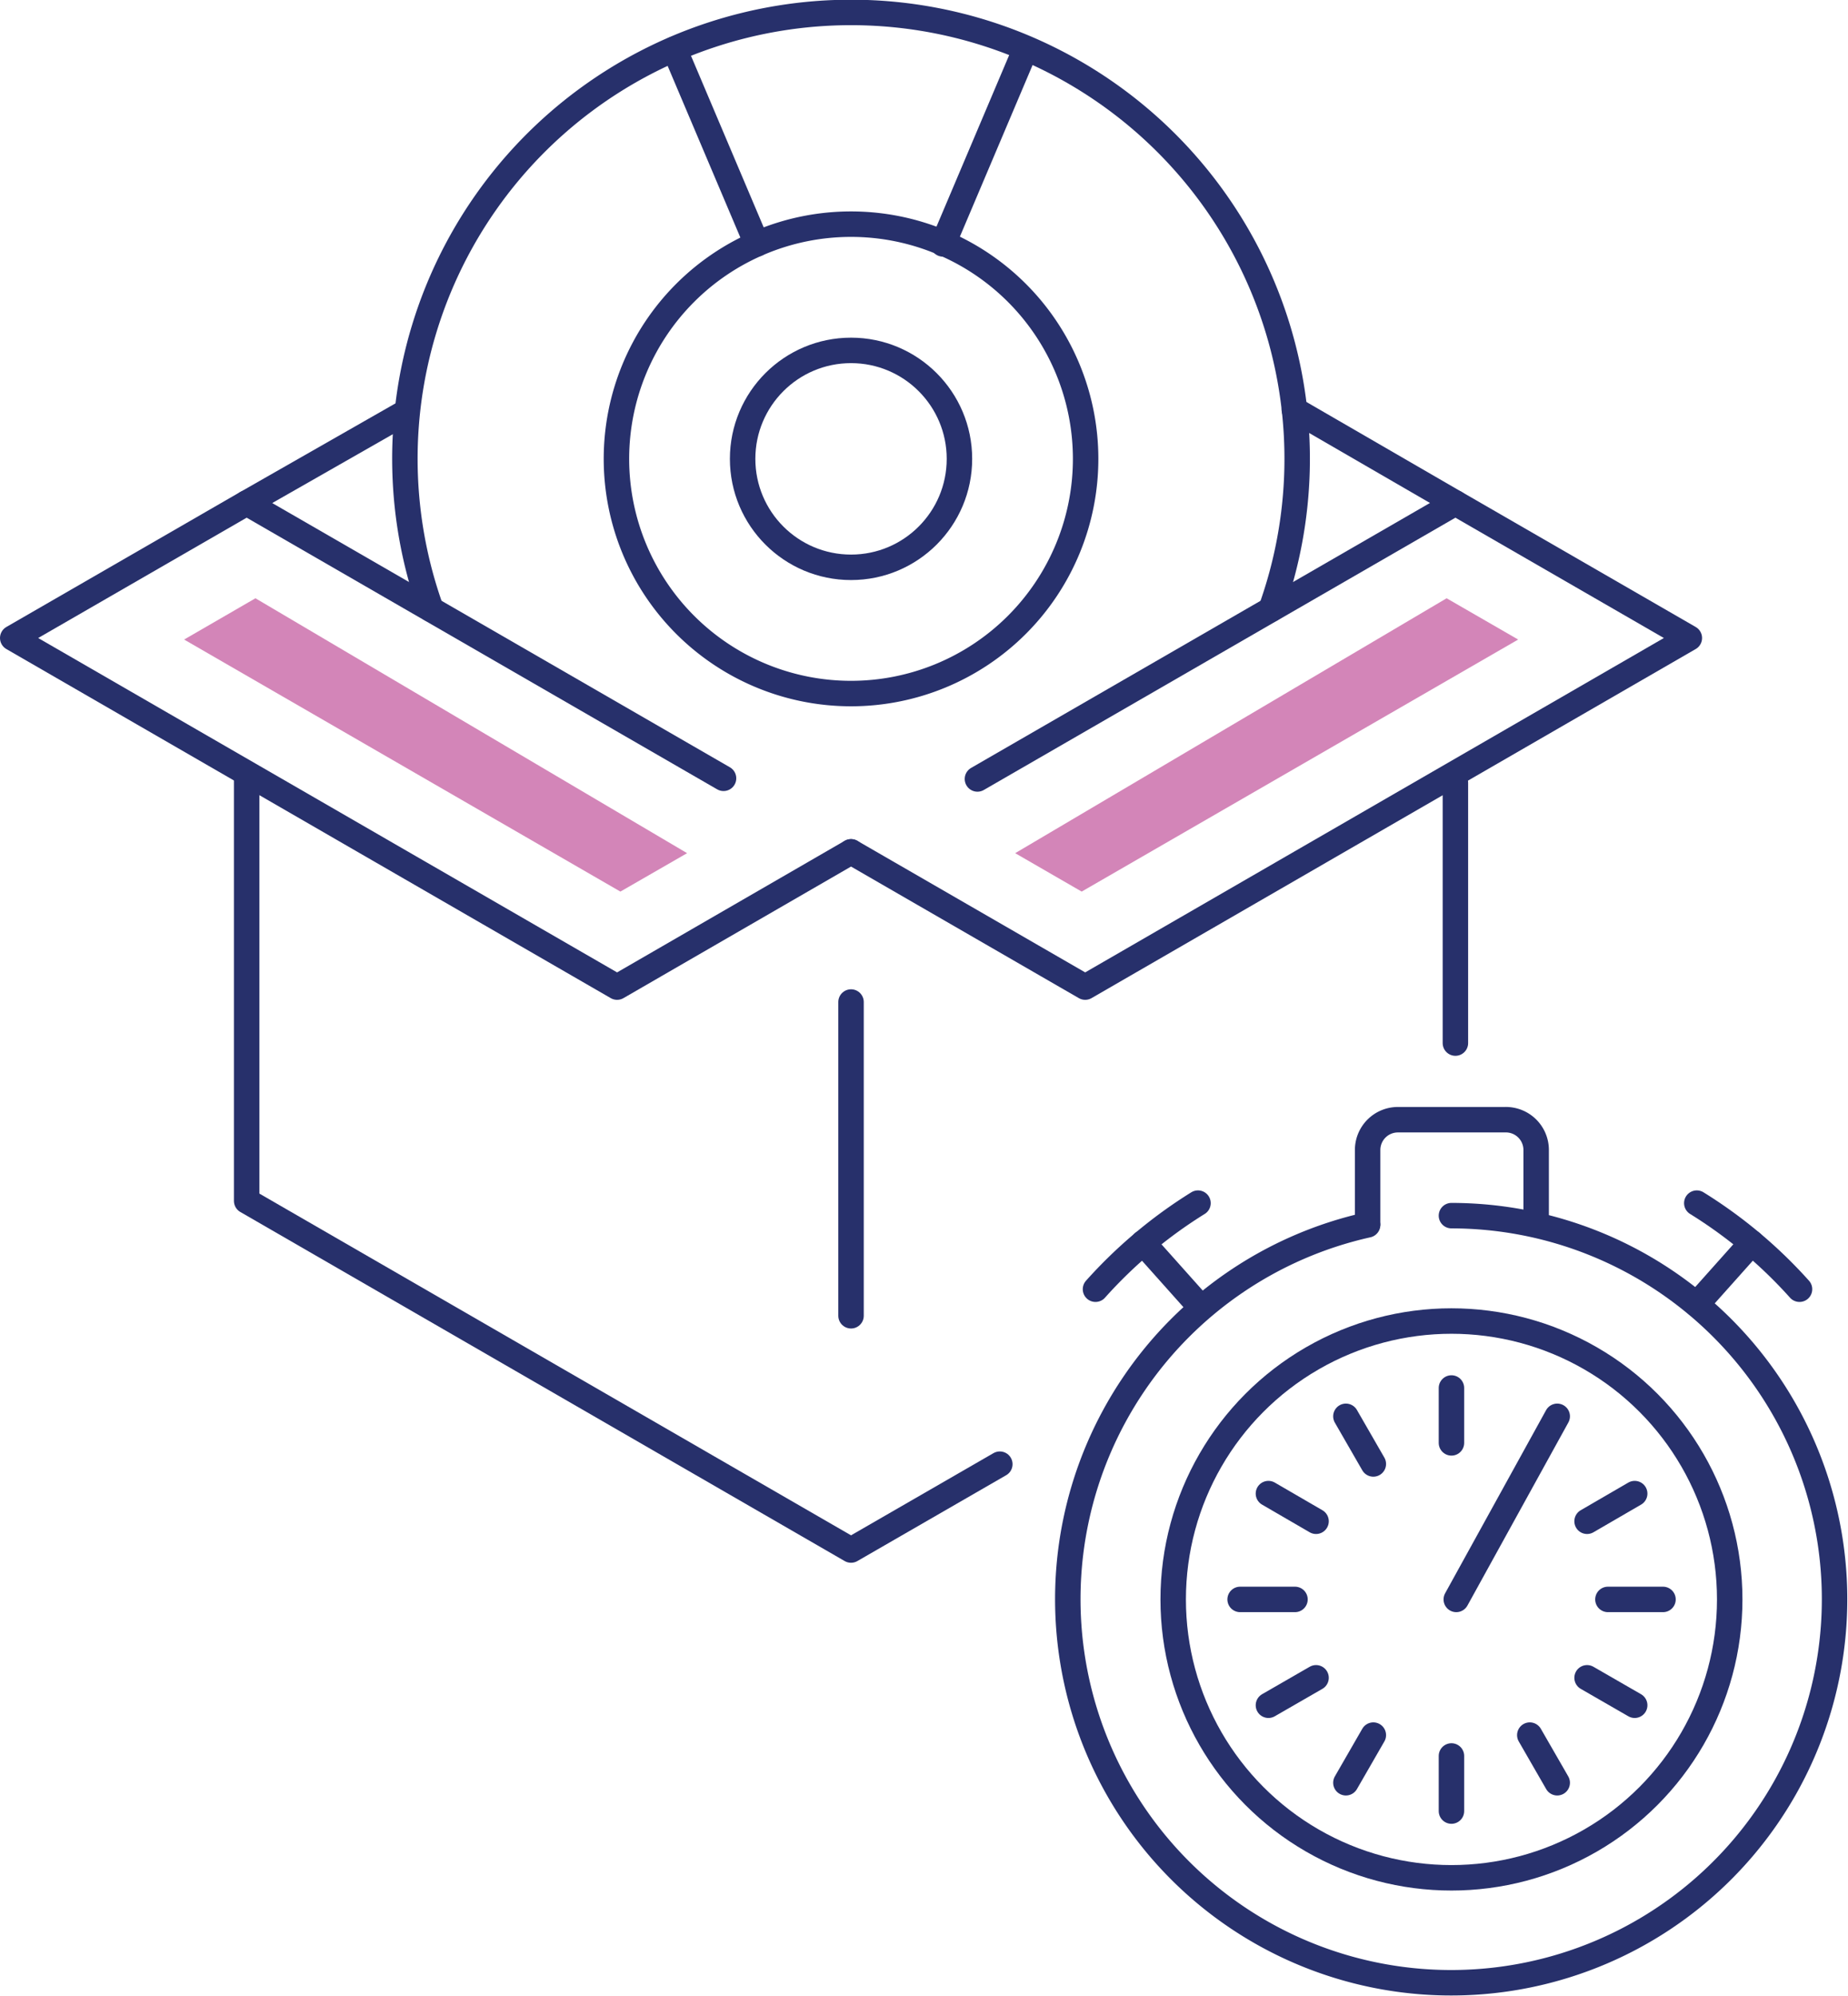 <svg xmlns="http://www.w3.org/2000/svg" viewBox="0 0 84.21 90.91"><defs><style>.cls-1{fill:none;stroke:#27306b;stroke-linecap:round;stroke-linejoin:round;stroke-width:1.16px;}.cls-2{fill:#d385b8;}</style></defs><g id="Layer_2" data-name="Layer 2"><g id="Layer_1-2" data-name="Layer 1"><line class="cls-1" x1="66.32" y1="22.91" x2="44.54" y2="35.48"/><polyline class="cls-1" points="32.97 35.45 11.24 22.91 18.46 18.79"/><polyline class="cls-1" points="45.56 66.69 38.78 70.6 11.24 54.7 11.24 35.24"/><line class="cls-1" x1="66.32" y1="35.65" x2="66.32" y2="47.51"/><line class="cls-1" x1="38.78" y1="45.64" x2="38.78" y2="59.93"/><polyline class="cls-1" points="38.78 38.8 49.45 44.96 76.98 29.06 66.32 22.91 58.98 18.66"/><polyline class="cls-1" points="11.24 22.91 0.58 29.06 28.12 44.96 38.78 38.8"/><path class="cls-1" d="M19.64,27.75a20.33,20.33,0,1,1,38.28,0"/><circle class="cls-1" cx="38.78" cy="20.9" r="4.94"/><path class="cls-1" d="M49.47,20.9A10.69,10.69,0,1,1,38.78,10.21,10.69,10.69,0,0,1,49.47,20.9Z"/><line class="cls-1" x1="34.49" y1="11.11" x2="30.73" y2="2.24"/><line class="cls-1" x1="42.97" y1="11.11" x2="46.73" y2="2.24"/><path class="cls-1" d="M66.14,55.37a17.47,17.47,0,1,1-3.82.42"/><path class="cls-1" d="M77.32,54.8A21.43,21.43,0,0,1,82,58.72"/><path class="cls-1" d="M62.32,55.75V52.38A1.38,1.38,0,0,1,63.7,51h4.88A1.38,1.38,0,0,1,70,52.38v3.37"/><circle class="cls-1" cx="66.14" cy="72.85" r="12.68"/><line class="cls-1" x1="79.82" y1="56.61" x2="77.32" y2="59.41"/><path class="cls-1" d="M54.59,54.8a21.43,21.43,0,0,0-4.67,3.92"/><line class="cls-1" x1="52.09" y1="56.61" x2="54.59" y2="59.41"/><line class="cls-1" x1="66.14" y1="63.22" x2="66.14" y2="65.72"/><line class="cls-1" x1="61.33" y1="64.51" x2="62.58" y2="66.68"/><line class="cls-1" x1="57.8" y1="68.03" x2="59.97" y2="69.29"/><line class="cls-1" x1="56.51" y1="72.85" x2="59.01" y2="72.85"/><line class="cls-1" x1="57.8" y1="77.67" x2="59.97" y2="76.42"/><line class="cls-1" x1="61.33" y1="81.2" x2="62.58" y2="79.03"/><line class="cls-1" x1="66.14" y1="82.49" x2="66.14" y2="79.98"/><line class="cls-1" x1="70.96" y1="81.2" x2="69.71" y2="79.03"/><line class="cls-1" x1="74.49" y1="77.67" x2="72.32" y2="76.42"/><line class="cls-1" x1="75.78" y1="72.85" x2="73.27" y2="72.85"/><line class="cls-1" x1="74.49" y1="68.03" x2="72.32" y2="69.29"/><line class="cls-1" x1="70.96" y1="64.51" x2="66.36" y2="72.85"/><polygon class="cls-2" points="69.18 29.13 65.92 27.25 46.26 38.86 49.29 40.61 69.18 29.13"/><polygon class="cls-2" points="8.39 29.13 11.64 27.25 31.31 38.86 28.27 40.61 8.39 29.13"/></g></g></svg>
